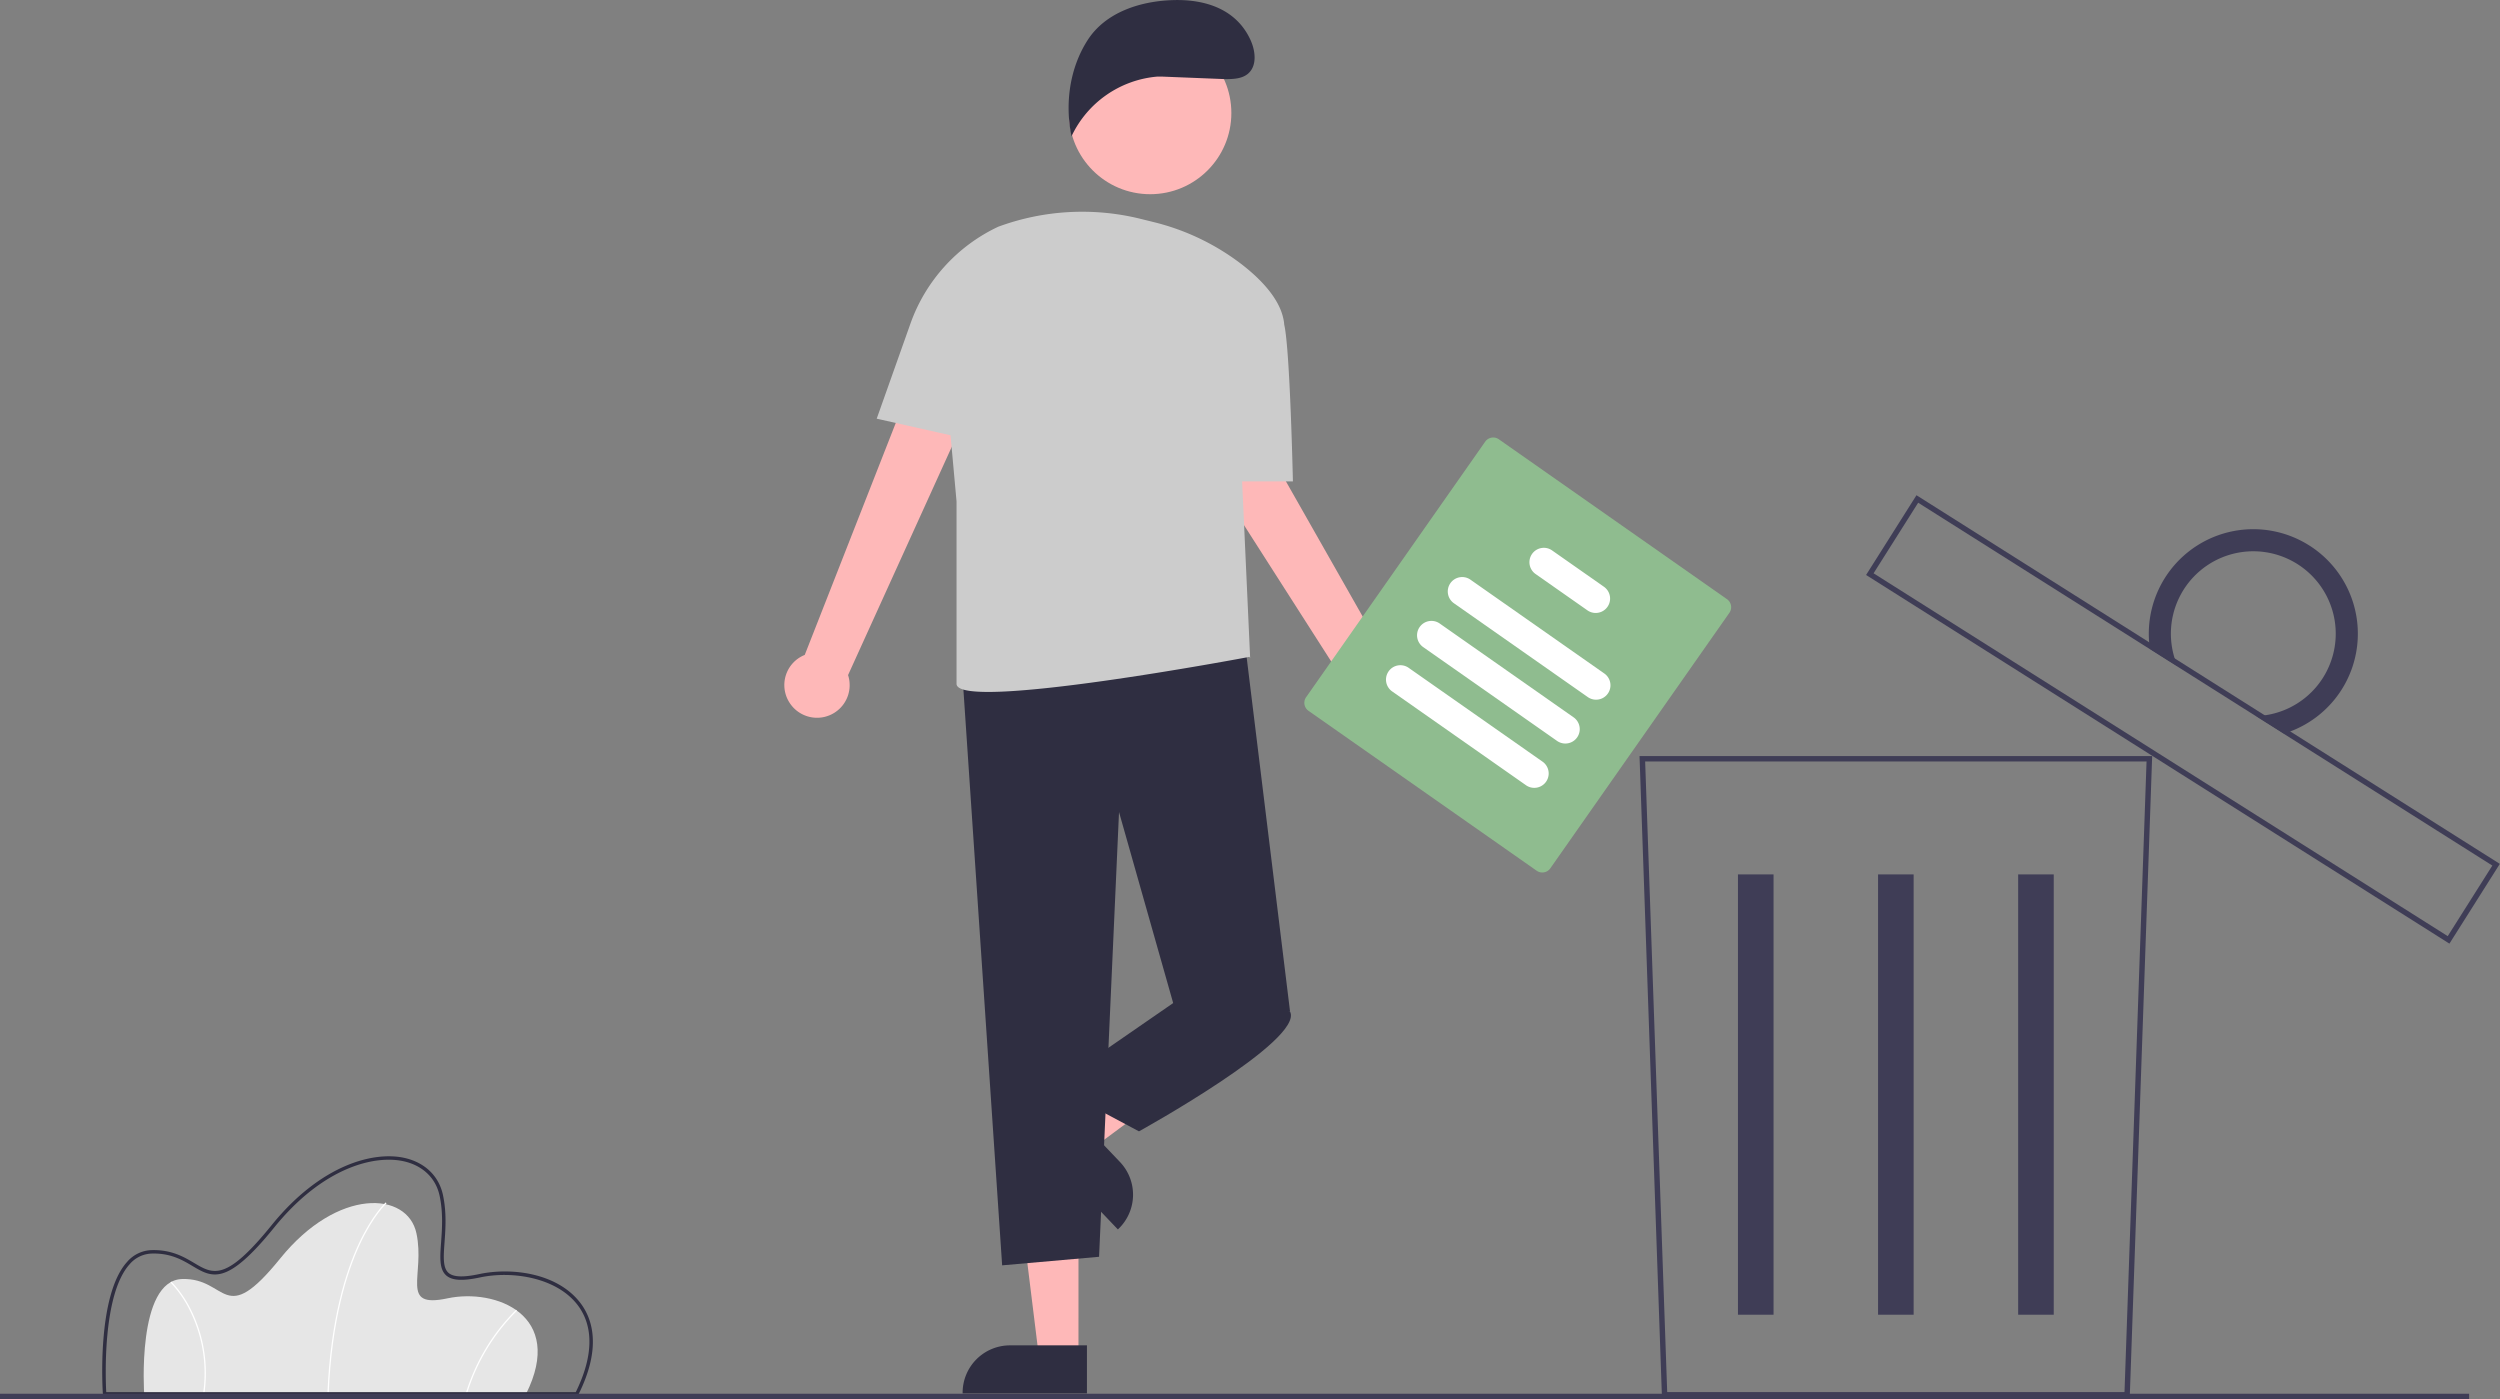 <svg id="SvgjsSvg1127" xmlns="http://www.w3.org/2000/svg" version="1.1" xmlns:xlink="http://www.w3.org/1999/xlink" xmlns:svgjs="http://svgjs.com/svgjs" viewBox="0 63.4 288.02 161.2"><rect x="0" y="63.4" width="288.02" height="161.2" fill="#808080" stroke="none"/><defs id="SvgjsDefs1128"/><g id="SvgjsG1129"><svg xmlns="http://www.w3.org/2000/svg" width="288" height="288" data-name="Layer 1" viewBox="0 0 920.304 515.087"><path fill="#e6e6e6" d="M333.527,705.582h-140.6s-2.85-41.8,14.012-42.275,14.962,18.525,36.1-7.6,46.787-24.7,50.112-9.262-6.412,27.787,11.4,23.987S348.014,676.607,333.527,705.582Z" data-name="Path 1" transform="translate(-139.848 -192.457)" class="colore6e6e6 svgShape"/><path fill="#ffffff" d="M260.854,705.592l-.475-.019c1.107-27.52,6.87-45.2,11.511-55.19,5.038-10.844,9.893-15.234,9.942-15.277l.316.355c-.048.043-4.846,4.389-9.844,15.16C267.689,660.565,261.957,678.175,260.854,705.592Z" data-name="Path 2" transform="translate(-139.848 -192.457)" class="colorfff svgShape"/><path fill="#ffffff" d="M311.74,705.648l-.456-.133a73.682,73.682,0,0,1,18.551-30.863l.319.352A73.183,73.183,0,0,0,311.74,705.648Z" data-name="Path 3" transform="translate(-139.848 -192.457)" class="colorfff svgShape"/><path fill="#ffffff" d="M215.073,705.615l-.471-.065a51.732,51.732,0,0,0-4.653-30.238,41.633,41.633,0,0,0-7.34-10.716l.329-.343a42.155,42.155,0,0,1,7.441,10.848A52.206,52.206,0,0,1,215.073,705.615Z" data-name="Path 4" transform="translate(-139.848 -192.457)" class="colorfff svgShape"/><path fill="#2f2e41" d="M352.608,706.217h-174.845l-.04-.592c-.1-1.473-2.331-36.228,8.93-48.629a12.334,12.334,0,0,1,9.013-4.325c7.34-.209,11.953,2.541,15.674,4.747,7.013,4.16,11.645,6.909,28.49-13.91,18.247-22.553,37.936-27.406,49.254-24.708,7.313,1.744,12.353,6.671,13.828,13.52,1.4,6.485.952,12.578.594,17.475-.383,5.239-.685,9.376,1.467,11.252,1.8,1.565,5.381,1.707,11.281.448,12-2.56,28.748-.37,37.153,10.491,4.522,5.843,8.085,16.463-.623,33.88Zm-173.652-1.271h172.865c6.489-13.165,6.692-24.287.581-32.182-7.711-9.963-23.888-12.585-35.883-10.026-6.411,1.368-10.23,1.142-12.381-.732-2.631-2.292-2.308-6.71-1.9-12.3.352-4.815.789-10.808-.569-17.115-1.368-6.351-6.063-10.926-12.881-12.551-10.957-2.614-30.1,2.177-47.971,24.27-17.534,21.672-22.817,18.54-30.126,14.2-3.767-2.234-8.043-4.767-14.99-4.57a11.109,11.109,0,0,0-8.108,3.909c-10.118,11.146-8.884,42.398-8.636,47.097Z" data-name="Path 5" transform="translate(-139.848 -192.457)" class="color2f2e41 svgShape"/><path fill="#3f3d56" d="M923.908,706.923h-172.216l-.033-.965-8.223-235.18h188.727Zm-170.284-2h168.352l8.117-232.145h-184.587Z" data-name="Path 8" transform="translate(-139.848 -192.457)" class="color3f3d56 svgShape"/><g data-name="Group 1" fill="#000000" class="color000 svgShape"><rect width="13.099" height="162.097" x="639.826" y="321.897" fill="#3f3d56" data-name="Rectangle 17" class="color3f3d56 svgShape"/><rect width="13.099" height="162.097" x="691.402" y="321.897" fill="#3f3d56" data-name="Rectangle 18" class="color3f3d56 svgShape"/><rect width="13.099" height="162.097" x="742.978" y="321.897" fill="#3f3d56" data-name="Rectangle 19" class="color3f3d56 svgShape"/></g><path fill="#3f3d56" d="M1041.597,539.839l-.846-.534L826.838,404.122l18.556-29.362.846.534,213.913,135.183Zm-212-136.339,211.377,133.58,16.418-25.979-211.376-133.581Z" transform="translate(-139.848 -192.457)" class="color3f3d56 svgShape"/><path fill="#3f3d56" d="M989.95,393.226a38.459,38.459,0,0,0-58.62,38.07l10.2,6.446a30.344,30.344,0,1,1,28.98,18.321l10.2,6.446a38.459,38.459,0,0,0,9.249-69.283Z" data-name="Path 10" transform="translate(-139.848 -192.457)" class="color3f3d56 svgShape"/><rect width="909" height="2" y="513.087" fill="#3f3d56" data-name="Rectangle 21" class="color3f3d56 svgShape"/><g data-name="Group 6" fill="#000000" class="color000 svgShape"><path fill="#feb8b8" d="M536.885,691.896h-14.564l-6.932-56.174h21.5Z" data-name="Path 111" transform="translate(-139.848 -192.457)" class="colorfeb8b8 svgShape"/><path fill="#2f2e41" d="M494.234,705.418h45.771v-17.684h-28.332a17.439,17.439,0,0,0-17.439,17.439h0Z" data-name="Path 112" transform="translate(-139.848 -192.457)" class="color2f2e41 svgShape"/><path fill="#feb8b8" d="M531.766,604.851l10.046,10.545,45.452-33.727-14.826-15.563Z" data-name="Path 113" transform="translate(-139.848 -192.457)" class="colorfeb8b8 svgShape"/><path fill="#2f2e41" d="M552.161,620.227l-19.549-20.512-12.803,12.202,31.582,33.138.177-.169a17.441,17.441,0,0,0,.593-24.659Z" data-name="Path 114" transform="translate(-139.848 -192.457)" class="color2f2e41 svgShape"/><path fill="#feb8b8" d="M430.396,450.953a11.946,11.946,0,0,1,5.715-17.4l57.179-145.727,22.288,13.345-63.518,139.8a12.01,12.01,0,0,1-21.664,9.982Z" data-name="Path 115" transform="translate(-139.848 -192.457)" class="colorfeb8b8 svgShape"/><path fill="#feb8b8" d="M647.428,461.398a11.945,11.945,0,0,1-10.727-14.85l-84.354-131.869,23.891-10.2,75.836,133.523a12.01,12.01,0,0,1-4.646,23.4Z" data-name="Path 116" transform="translate(-139.848 -192.457)" class="colorfeb8b8 svgShape"/><path fill="#2f2e41" d="M493.853,436.361l14.931,221.913,35.682-3.148,7.346-163.722,19.94,70.314,43.028,3.148-17.031-139Z" data-name="Path 117" transform="translate(-139.848 -192.457)" class="color2f2e41 svgShape"/><path fill="#2f2e41" d="M578.049,551.224l-6.3,10.495-44.073,30.434,31.484,16.792s60.869-33.583,55.622-44.078Z" data-name="Path 118" transform="translate(-139.848 -192.457)" class="color2f2e41 svgShape"/><path fill="#cccccc" d="M462.607,346.577l12.421-35a62.494,62.494,0,0,1,32.332-35.668h0a89.427,89.427,0,0,1,52.484-2.873l4.52,1.122a87.364,87.364,0,0,1,33.128,16c7.654,6.034,14.54,13.674,15.153,21.892a.244.244,0,0,0,.015.051c2.12,9.292,3.169,57.567,3.169,57.567h-18.7l2.958,65.067-.239-.471s-107.856,20.411-107.856,9.916v-67.168l-2.211-24.32Z" data-name="Path 119" transform="translate(-139.848 -192.457)" class="colorccc svgShape"/><circle cx="423.432" cy="41.593" r="29.889" fill="#feb8b8" data-name="Ellipse 12" class="colorfeb8b8 svgShape"/><path fill="#2f2e41" d="M567.757,220.645l23.208.93c2.92-.009,6.108-.112,8.332-2,3.35-2.849,2.789-8.225.995-12.241-5-11.182-16.153-15.188-28.4-14.859s-25.08,4.48-31.675,14.8-8.377,23.352-5.893,35.344a38.534,38.534,0,0,1,31.508-21.97Z" data-name="Path 120" transform="translate(-139.848 -192.457)" class="color2f2e41 svgShape"/></g><g data-name="Group 4" fill="#000000" class="color000 svgShape"><path fill="#8fbc8f" d="M705.571,513.001l-84.002-58.873a3.607,3.607,0,0,1-.882-5.015L686.619,355.041a3.607,3.607,0,0,1,5.015-.882l84.002,58.873a3.607,3.607,0,0,1,.882,5.015l-65.93,94.07A3.607,3.607,0,0,1,705.571,513.001Z" data-name="Path 81" transform="translate(-139.848 -192.457)" class="color6c63ff svgShape"/><path fill="#ffffff" d="M724.462,449.12l-49.291-34.546a5.301,5.301,0,1,1,6.084-8.681l49.291,34.546a5.301,5.301,0,0,1-6.084,8.681Z" data-name="Path 82" transform="translate(-139.848 -192.457)" class="colorfff svgShape"/><path fill="#ffffff" d="M713.15,465.261l-49.291-34.546a5.301,5.301,0,1,1,6.084-8.681l49.291,34.546a5.301,5.301,0,0,1-6.084,8.681Z" data-name="Path 83" transform="translate(-139.848 -192.457)" class="colorfff svgShape"/><path fill="#ffffff" d="M701.716,481.576,652.425,447.03a5.301,5.301,0,1,1,6.084-8.681l49.291,34.546a5.301,5.301,0,0,1-6.084,8.681Z" data-name="Path 84" transform="translate(-139.848 -192.457)" class="colorfff svgShape"/><path fill="#ffffff" d="M724.324,417.19l-19.092-13.381a5.301,5.301,0,1,1,6.084-8.681L730.408,408.509a5.301,5.301,0,0,1-6.084,8.681Z" data-name="Path 85" transform="translate(-139.848 -192.457)" class="colorfff svgShape"/></g></svg></g></svg>